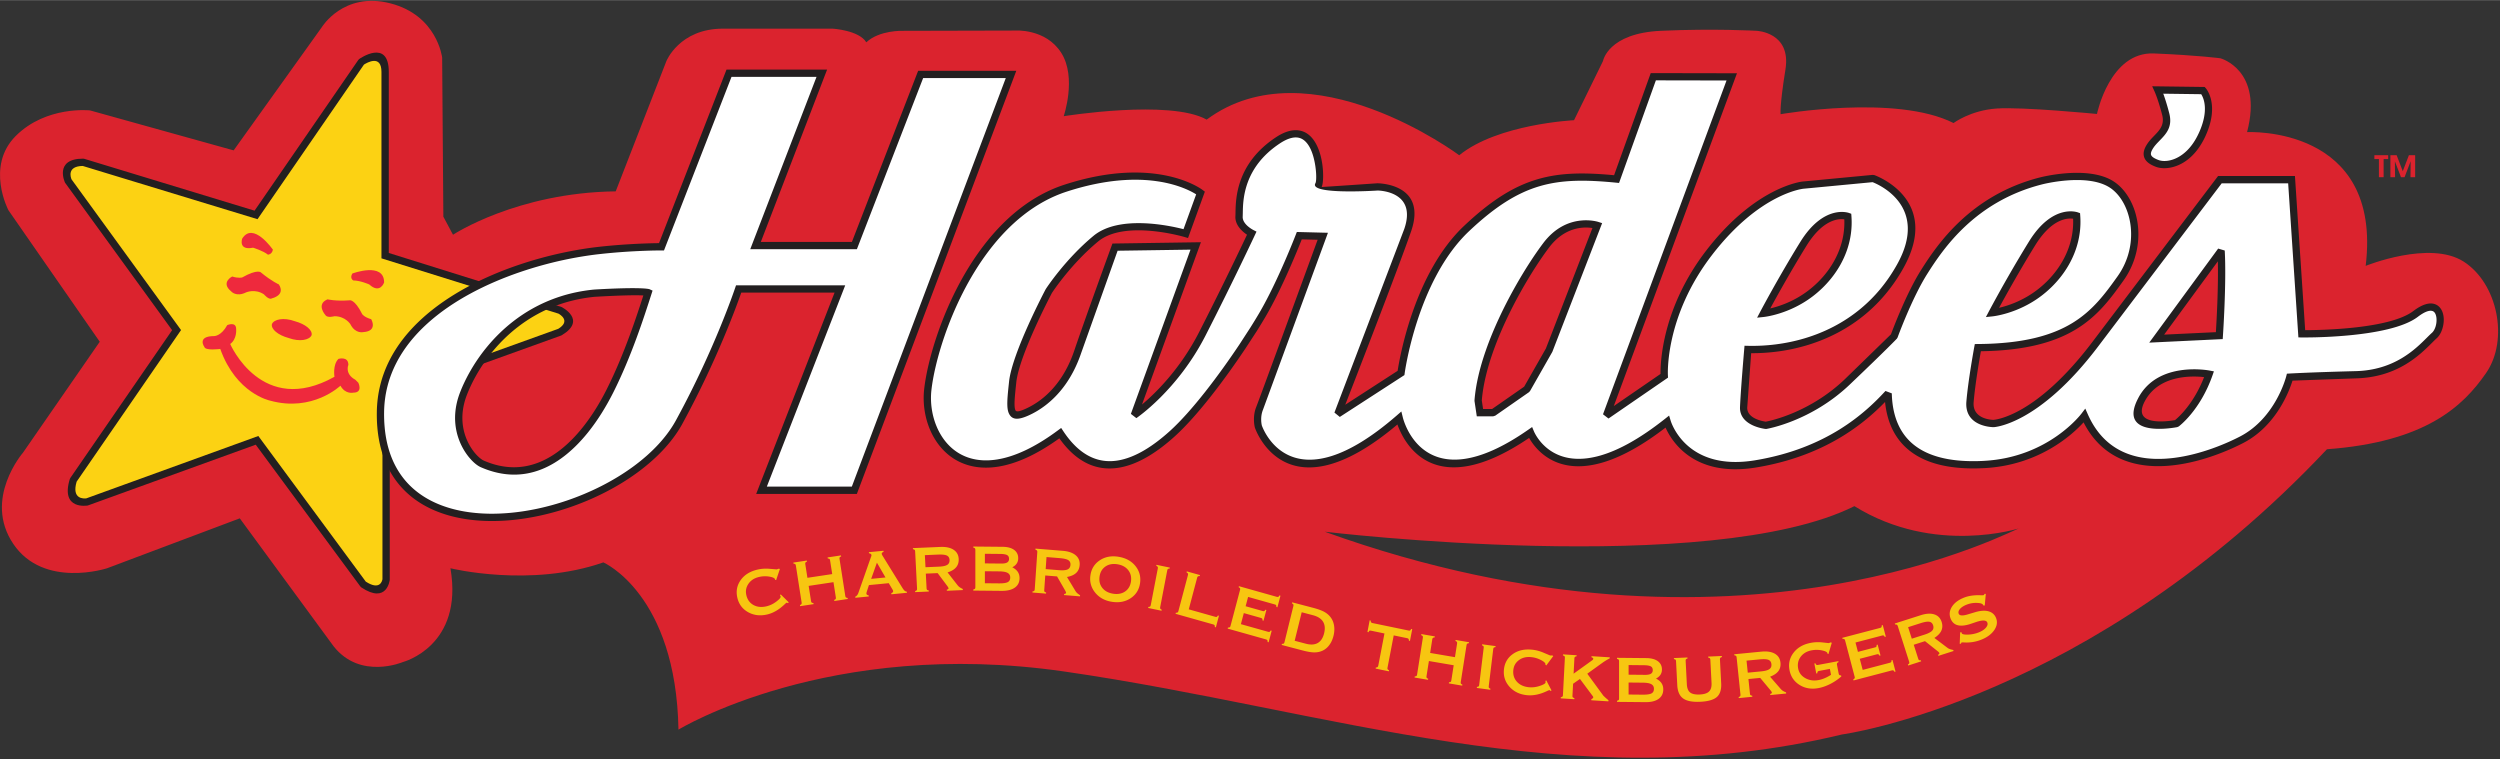 <svg xmlns="http://www.w3.org/2000/svg" viewBox="0 0 913.333 277.333" width="800" height="243"><rect x="0" y="0" width="913.333" height="277.333" fill="#333333" stroke="none"/><g fill-rule="evenodd"><path d="M677.473 184.863c-52.492 26.245-193.51 9.34-193.51 9.34 152.762 55.054 254.01-2.348 254.01-1.333 0 0-31.14 10.23-60.5-8.007zM316.485 15.414c-2.64-4.404-12.28-4.993-12.28-4.993H264.13c-15.95 0-20.695 11.9-20.695 11.9L224.94 69.863c-36.105.44-59.443 15.852-59.443 15.852l-3.523-6.606-.44-58.12s-1.76-15.41-18.933-19.815-25.098 8.806-25.098 8.806L85.36 54.893 32.886 40.287s-16.014-1.78-27.135 9.34-2.67 27.136-2.67 27.136l33.363 48.044L8.42 165.3s-14.68 16.904-3.56 33.363 34.254 8.897 34.254 8.897l48.488-18.238 34.254 46.708c9.786 12.456 25.356 5.783 25.356 5.783s22.243-5.783 17.35-34.253c0 0 29.164 7.197 55.856-2.145 0 0 26.565 11.508 27.45 61.098 0 0 54.908-33.654 140.806-21.257 97.033 14.004 184.888 47 284.258 23.024 0 0 90.395-12.104 177.178-104.2 36.04-2.653 49.748-15.7 58.15-27.86s4.2-32.723-8.18-40.682-35.817 1.548-35.817 1.548c6.19-51.517-43.337-48.864-43.337-48.864 5.97-22.774-9.728-26.975-9.728-26.975s-8.18-1.105-24.32-1.768-20.784 22.11-20.784 22.11-27.195-2.653-36.703-1.99-15.697 5.305-15.697 5.305c-21.005-10.612-63.172-3.23-63.172-3.23s-.44-2.65 1.765-16.333S641.7 11.205 641.7 11.205s-15.45-.883-34.875 0-21.19 11.036-21.19 11.036l-10.595 21.632s-27.81 1.324-41.937 12.8c0 0-54.74-40.835-92.262-13.023-13.464-7.505-52.24-1.24-52.24-1.24s4.848-14.1-.88-23.136-16.967-8.154-16.967-8.154l-40.93.102s-8.48-.332-13.33 4.19" fill="#db232e"/><path d="M93.534 78.474l38.455-55.868s8.707-6.168 8.707 3.628v67.114l63.85 19.953s7.257 3.627 0 7.98l-63.487 22.855v67.478s-.725 6.893-8.344 1.815l-38.818-52.605-62.036 22.493s-7.98 1.45-5.08-7.98l37.73-54.78-39.544-54.42s-3.265-6.893 5.442-6.893l63.125 19.228" fill="#fcd213"/></g><path d="M93 76.92l37.905-55.07.333-.34c.03-.02 10.8-7.652 10.8 4.723V92.37l63.125 19.75c.027.014 9.407 4.705.073 10.304l-.235.11-62.6 22.536-.01 66.698c-.003.025-.96 9.07-10.406 2.772l-.328-.317-38.23-51.807L32.08 184.63c-.028.004-10.113 1.833-6.57-9.685l.178-.364 37.194-54.004L23.76 66.697c-.01-.024-4.158-8.784 6.65-8.784l.386.063zm39.944-53.342L94.078 80.03 30.236 60.582c-5.83.08-4.406 4.164-4.107 4.89l40.012 55.063-38.144 55.38c-1.935 6.573 2.772 6.206 3.542 6.105l62.838-22.783 39.258 53.2c5.176 3.356 5.993-.285 6.09-.89v-68.34l.885-.318 63.353-22.807c4.6-2.828.744-5.174.07-5.545l-64.672-20.2V26.234c0-6.508-5.363-3.348-6.428-2.657" fill="#231f20"/><g fill-rule="evenodd"><path d="M128.724 99.878s11.61-4.354 11.61 3.265c0 0-1.452 4.353-5.44.727 0 0-3.265-1.452-5.805-1.452 0 0-1.45-.726-.363-2.54zm6.893 16.69s2.54 4.354-2.902 4.716c0 0-2.903.726-4.717-2.902 0 0-1.813-2.902-5.805-2.902 0 0-2.54.725-3.265-.363 0 0-3.628-3.99.725-5.804 0 0 2.902.725 7.98.362 0 0 1.815-.725 4.717 5.08 0 0 .725 1.088 3.265 1.815zM99.7 91.173s-7.256-10.523-11.246-3.99c0 0-1.452 4.352 3.99 3.264 0 0 3.628 1.088 5.442 2.54 0 0 1.45 0 1.814-1.813zm-14.874 9.795s-4.353 2.176-.363 5.44c0 0 1.814 2.177 5.442.363 0 0 3.265-1.45 6.53.725 0 0 1.814 2.177 2.902 1.452 0 0 5.08-1.09 2.54-5.08 0 0-2.54-1.09-6.53-4.355 0 0-1.088-1.45-6.893 1.815 0 0-1.452.363-3.628-.362zm29.023 21.404c-.725 1.813-4.354 2.54-8.344 1.088-3.99-1.088-6.53-3.265-6.168-5.08.726-1.814 4.354-2.54 8.344-1.088 3.99 1.088 6.53 3.265 6.167 5.08zm-39.18 4.353s-2.902-3.99 3.628-3.99c0 0 2.54 0 4.717-4 0 0 3.265-1.45 3.265 1.45 0 0 .363 3.628-2.177 5.443 0 0 11.61 26.846 38.092 11.972 0 0-.725-4.354 1.452-6.53 0 0 3.628-1.088 3.628 2.177 0 0-1.452 3.264 2.54 5.442l1.09 1.088s1.814 3.628-1.814 3.628c0 0-2.902.726-4.716-2.54 0 0-10.158 9.796-25.758 5.442 0 0-12.334-2.54-18.14-18.865 0 0-5.442.726-5.805-.725" fill="#ee293d"/><path d="M269.853 105.528h36.987l-28.632 73.533h33.916l57.24-151.91H336.34l-24.207 62.525h-36.116l24.217-62.965H266.33l-24.657 63.405s-10.285-.035-22.593 1.323c-31.237 3.442-79.566 21.51-80.08 59.06-.415 30.325 22.14 40.378 47.212 38.18s52.668-16.646 62.332-35.32c13.86-25.516 21.31-47.832 21.31-47.832zm-33.077 1.312c-2.767 8.632-7.415 22.996-13.927 35.925-8.82 17.506-24.873 36.19-46.675 26.653-3.52-1.54-12.32-11.66-6.82-25.737 3.093-7.918 9.213-17.68 18.832-25.178 7.48-5.83 17.077-10.3 29.01-11.445 18.08-1.042 19.577-.217 19.577-.217zm524.733 44.98s-12.317 16.497-36.515 17.817-34.755-8.8-35.195-25.957c-7.48 8.14-21.777 21.338-48.393 25.737S609.07 154.02 609.07 154.02c-39.153 31.016-49.932 3.96-49.932 3.96-40.255 28.156-47.953-5.28-47.953-5.28-40.693 35.415-51.472 3.08-51.472 3.08s-.88-3.3.44-6.6S483.25 86.27 483.25 86.27l-8.58-.22s-6.6 17.16-13.42 28.817-21.556 33.214-32.995 43.553-27.936 19.357-40.915-.22c-34.315 25.516-50.372 2.2-48.392-15.838s17.157-62.91 50.372-73.69 49.273 1.76 49.273 1.76l-5.388 14.84s-22.548-6.7-32.887 1.876-17.157 19.137-17.157 19.137-12.1 22.877-13.2 33.216-1.54 14.078 5.28 10.998 14.297-9.68 18.477-21.997L407.36 90.23l29.476-.44L414.4 151.6s14.74-9.898 24.857-29.695 18.037-36.734 18.037-36.734-4.84-2.42-4.62-6.16-1.1-17.597 14.08-27.716 16.277 14.08 14.957 16.278 21.557.66 21.557.66 16.497 0 11 15.837-25.516 67.1-25.516 67.1l23.096-14.958s4.62-34.535 23.976-52.792 32.336-20.237 54.772-18.037l13.42-37.395 28.66.055-45.793 123.728 21.135-14.53s-1.36-21.925 16.456-45.02 34.315-24.636 34.315-24.636l25.517-2.42s23.316 8.14 9.897 32.115-37.395 30.796-55.652 30.356l-1.54 21.117c-.22 5.72 8.14 6.6 8.14 6.6s15.837-2.64 29.695-15.837l17.157-16.717s5.28-14.52 11-23.537 17.597-26.836 42.673-33.214c0 0 16.057-4.18 25.076.88s13.2 21.776 3.96 34.754-18.477 25.076-52.133 25.296c0 0-2.2 11.88-2.86 19.797s8.58 7.92 8.58 7.92 15.837-.66 37.395-29.256l45.313-59.83h26.176l3.74 56.312s31.456.44 41.575-7.26 10.56 4.62 6.82 7.92-11.657 13.858-28.595 14.298l-24.197.88s-3.96 15.838-17.597 22.877-45.533 18.038-57.412-8.798zM540 146.322c1.54-20.237 16.717-45.973 24.856-56.752s18.697-7.26 18.697-7.26l-17.597 45.534-8.14 14.298-12.32 8.578h-4.84zm135.06-67.31s-8.14-3.08-16.277 10.12-14.517 25.297-14.517 25.297 8.8-.88 17.157-7.26S675.94 90.67 675.06 79.01zm83.588-.22s-8.14-3.08-16.277 10.118-14.517 25.297-14.517 25.297 8.8-.88 17.157-7.26S759.53 90.45 758.65 78.79zm52.793 12.76l-23.537 32.114 22.877-1.1s1.32-19.136.66-31.015zm-4.4 45.093s-17.817-3.52-24.636 9.24 12.76 8.8 12.76 8.8 7.48-5.5 11.877-18.038zM788.345 32.818l16.5.22s4.62 5.06-.22 15.838-12.977 12.098-16.497 10.778-4.84-3.08-2.42-6.6 7.04-5.5 5.5-11.44-2.86-8.8-2.86-8.8" fill="#fff"/></g><path d="M269.853 104.195h38.932l-28.632 73.533h31.05L367.44 28.486h-30.19l-24.205 62.52h-38.96l24.215-62.96h-31.06L242.58 91.45h-.908c-.03 0-10.24-.035-22.447 1.312l-.14.016c-4.347.483-9.012 1.25-13.816 2.3a142.4 142.4 0 0 0-14.751 4.1c-25.215 8.51-49.835 25.06-50.193 51.328-.025 1.86.04 3.67.196 5.43.98 11.194 5.585 19.037 12.38 24.102 6.86 5.112 15.98 7.452 25.896 7.59 2.36.032 4.8-.066 7.296-.284l.027-.002c3.457-.304 6.96-.844 10.456-1.598a94.86 94.86 0 0 0 10.435-2.891c17.607-5.97 33.556-16.986 40.347-30.11l.016-.026c13.795-25.4 21.195-47.56 21.216-47.623l.307-.907zm35.04 2.667h-34.09c-1.54 4.42-8.79 24.477-21.08 47.108h.001c-7.12 13.756-23.656 25.242-41.857 31.413-3.537 1.2-7.133 2.198-10.727 2.974-3.612.78-7.228 1.337-10.79 1.65l-.027.002a75.1 75.1 0 0 1-7.557.284c-10.455-.144-20.115-2.645-27.448-8.1-7.395-5.51-12.4-13.98-13.453-26.01-.156-1.783-.223-3.68-.196-5.7.38-27.703 25.885-45 52.007-53.82a144.42 144.42 0 0 1 15.021-4.172c4.928-1.088 9.687-1.87 14.096-2.363l.14-.016c10.24-1.128 19.05-1.3 21.83-1.327l24.66-63.41h36.747l-.696 1.807L277.95 88.35h33.273l24.208-62.53h35.856l-58.245 154.575h-36.78l.705-1.813zm-66.853.385c-1.393 4.35-3.26 10.14-5.573 16.402-2.335 6.32-5.144 13.19-8.43 19.715l-.003-.001v.005a91.96 91.96 0 0 1-4.188 7.446c-1.55 2.473-3.233 4.878-5.04 7.125-9.52 11.84-22.748 19.873-39.15 12.703h-.001l-.005-.002-.01-.005c-.608-.267-1.317-.72-2.06-1.34-.697-.584-1.452-1.338-2.205-2.25-3.775-4.575-7.44-13.142-3.257-23.847l.003-.005c.44-1.13.945-2.304 1.515-3.506a60.49 60.49 0 0 1 1.885-3.651c3.55-6.347 8.775-13.063 15.852-18.58l.005-.005.015-.012v.001c1.076-.837 2.19-1.646 3.34-2.415a56 56 0 0 1 3.608-2.22c6.4-3.618 13.952-6.222 22.735-7.07l.053-.006c18.412-1.06 20.2-.1 20.207-.096l1.068.493zm-8.075 15.486c2.075-5.617 3.76-10.757 5.075-14.838-1.82-.118-6.4-.164-17.77.49-8.364.816-15.548 3.293-21.63 6.73a54 54 0 0 0-3.432 2.117c-1.11.743-2.172 1.513-3.188 2.305l-.005.004-.015.012h-.001c-6.764 5.273-11.76 11.697-15.16 17.772-.656 1.17-1.256 2.34-1.8 3.494a51.39 51.39 0 0 0-1.443 3.339l-.003.005c-3.73 9.554-.504 17.148 2.83 21.2.63.764 1.268 1.4 1.86 1.897.547.456 1.028.772 1.405.94l.003.001.012.005c14.98 6.554 27.187-.934 36.027-11.927 1.763-2.192 3.385-4.507 4.863-6.865s2.836-4.8 4.064-7.237V142.172v-.006c3.225-6.403 5.997-13.182 8.305-19.432zM761.2 154.25c-3.89 4.282-16.01 15.62-36.128 16.717l-2.3.09c-11.356.29-19.648-2.052-25.25-6.544-5.243-4.204-8.09-10.23-8.85-17.695-3.656 3.746-8.58 8.165-15.18 12.265-7.963 4.944-18.353 9.415-31.863 11.648-22.82 3.772-30.96-9.63-33.147-14.563-33.852 26.07-46.84 9.103-49.844 3.77-34.7 23.57-45.623 2.063-48.117-4.91-40.92 34.547-52.02 1.285-52.055 1.19l-.025-.078c-.003-.01-1-3.742.487-7.453 1.183-2.957 18.864-51.33 22.447-61.135l-5.797-.148c-1.436 3.64-7.204 17.935-13.17 28.136l-.005.01-.003.004a200.94 200.94 0 0 1-3.315 5.448L455 127.268c-7.513 11.26-17.532 24.61-25.86 32.136-5.88 5.315-13.09 10.295-20.572 11.442-7.372 1.13-14.904-1.39-21.553-10.763-8.492 6.126-15.9 9.3-22.213 10.33-6.4 1.045-11.696-.1-15.875-2.6-4.184-2.513-7.22-6.377-9.112-10.774-2.003-4.65-2.732-9.914-2.196-14.807l.003-.02v-.005c.285-2.59.832-5.7 1.65-9.154.817-3.448 1.912-7.262 3.293-11.268 7.125-20.654 21.94-46.45 46.337-54.366 33.88-10.993 50.433 1.927 50.483 1.962l.788.594-6.147 16.935-1.196-.348c-.063-.018-21.876-6.5-31.668 1.627-9.833 8.16-16.412 18.108-16.865 18.8-.73 1.387-11.977 22.896-13.017 32.666l-.02.198c-.55 5.173-.915 8.595-.29 9.978.303.67 1.388.52 3.72-.533l.004-.002a27.87 27.87 0 0 0 2.761-1.439c.945-.56 1.877-1.183 2.78-1.87 4.76-3.617 9.305-9.315 12.217-17.9 4.168-12.287 13.62-38.226 13.65-38.3l.312-.86.92-.013 31.4-.468-21.527 59.3c4.92-4.14 13.957-12.937 20.856-26.434a1323.39 1323.39 0 0 0 17.508-35.609c-1.62-1.085-4.43-3.456-4.236-6.757h.001a31.76 31.76 0 0 0 .035-1.243c.084-5.197.293-17.947 14.63-27.505 3.42-2.28 6.263-2.962 8.61-2.584 2.204.354 3.907 1.61 5.204 3.356 1.213 1.632 2.06 3.688 2.628 5.8 1.312 4.893 1.064 10.383.396 11.496-.032.052 20.27-1.347 20.327-1.35h.1c.052 0 18.353 0 12.243 17.597-4.615 13.29-19.297 51.126-24.04 63.305l19.135-12.39c.72-4.707 6.088-35.803 24.295-52.975 9.84-9.28 18.09-14.433 26.768-16.997 8.403-2.483 17.12-2.51 28.013-1.492l13.387-37.302h.933l30.57.06-44.997 121.58 17.077-11.74c-.055-4.076.56-24.155 16.756-45.152 18.167-23.55 35.172-25.14 35.22-25.147h.02l25.516-2.42.58.072c.07.025 24.8 8.658 10.607 34.017l-.068.123c-1.917 3.408-4.055 6.486-6.363 9.26a57.72 57.72 0 0 1-7.359 7.381c-12.857 10.742-28.66 14.367-41.8 14.29l-1.433 19.816c-.156 4.05 5.648 5.05 6.77 5.207 1.777-.335 16.105-3.348 28.82-15.456l16.92-16.47c.74-1.995 5.68-15.096 11.028-23.535 2.892-4.56 7.345-11.35 14.297-17.853 6.963-6.512 16.39-12.688 29.175-15.94h.005c.047-.012 16.56-4.314 26.05 1 .445.25.888.53 1.325.843 4.088 2.91 7.056 8.096 8.1 14.122 1.032 5.96.19 12.768-3.31 19-.51.91-1.084 1.816-1.72 2.712-4.7 6.604-9.407 12.987-17.3 17.797-7.69 4.685-18.33 7.806-34.803 8.045-.548 3.075-2.107 12.134-2.644 18.59-.512 6.143 6.46 6.464 7.2 6.48.65-.04 15.635-1.208 36.38-28.73l45.72-60.363h28.08l.083 1.25 3.657 55.073c5.843-.01 30.916-.447 39.52-6.995 3.305-2.515 5.828-3.107 7.644-2.585 1.06.303 1.863.96 2.435 1.837.515.787.825 1.752.96 2.784.357 2.795-.65 6.276-2.53 7.936l-.02.016c-.47.416-1.06 1.005-1.74 1.684-4.433 4.42-12.572 12.538-27.685 12.93l-23.215.83c-1.116 3.595-5.857 16.514-18 22.782-1.327.685-2.808 1.4-4.403 2.106-7.5 3.32-17.905 6.64-27.92 6.34-10.223-.31-20.003-4.347-25.935-15.84zm-36.264 14.06c23.576-1.286 35.49-17.245 35.525-17.29l1.364-1.795.912 2.06a35.95 35.95 0 0 0 .908 1.901c5.393 10.45 14.313 14.122 23.644 14.404 9.536.288 19.54-2.917 26.776-6.12 1.575-.697 3.003-1.385 4.256-2.032 13.105-6.763 16.91-21.978 16.92-22.022l.243-.948.976-.052c.02-.001 7.217-.44 24.233-.88 14.045-.366 21.703-8.002 25.872-12.16.693-.69 1.295-1.29 1.856-1.788l.02-.017c1.26-1.11 1.916-3.578 1.656-5.612-.083-.647-.264-1.228-.552-1.67-.228-.35-.54-.61-.935-.724-1.065-.304-2.77.213-5.3 2.14-10.484 7.976-42.307 7.53-42.397 7.53l-1.232-.016-3.737-56.29H811.66l-44.91 59.3c-21.93 29.1-38.336 29.78-38.383 29.782h-.09c-.03 0-10.67.004-9.892-9.356.664-7.96 2.875-19.9 2.88-19.933l.2-1.075 1.1-.008c16.548-.108 27.053-3.112 34.536-7.672 7.447-4.536 11.98-10.693 16.52-17.066.57-.803 1.093-1.63 1.567-2.474 3.18-5.67 3.944-11.852 3.008-17.26-.925-5.34-3.497-9.897-7.016-12.403a12 12 0 0 0-1.085-.687c-8.495-4.765-23.86-.812-24.1-.75H746c-12.293 3.128-21.343 9.05-28.017 15.294-6.687 6.255-11.033 12.885-13.86 17.343-5.64 8.9-10.857 23.24-10.873 23.28l-.276.448c-.01.01-3.325 3.548-17.215 16.776-14.155 13.48-30.34 16.178-30.388 16.186l-.37.01c-.027-.002-9.588-1.007-9.32-7.97.224-5.835 1.536-21.136 1.54-21.18l.107-1.248 1.253.03c12.85.3 28.584-3.046 41.283-13.654 2.48-2.07 4.837-4.41 7.025-7.037s4.233-5.577 6.08-8.864l.07-.123c11.83-21.137-6.463-29.148-8.92-30.112l-25.187 2.39c-.045.005-15.94 1.485-33.408 24.127-17.512 22.7-16.183 44.08-16.18 44.142l.04.74-21.747 14.95-2.007-1.552L630.76 29.358l-25.815-.05-13.453 37.487-1.024-.1c-11.06-1.084-19.768-1.144-28.04 1.3-8.26 2.44-16.177 7.406-25.695 16.383-19.01 17.932-23.556 51.908-23.57 52.006l-.084.603-.51.33-23.097 14.958-1.963-1.594 25.5-67.043c4.683-13.487-8.52-14.052-9.673-14.076-.72.047-25.34 1.618-22.767-2.672.46-.764.455-5.18-.688-9.444-.49-1.827-1.2-3.575-2.19-4.905-.904-1.216-2.05-2.086-3.485-2.315-1.71-.275-3.91.307-6.715 2.177-13.185 8.79-13.376 20.538-13.455 25.328l-.036 1.357c-.168 2.86 3.885 4.894 3.896 4.9l1.14.587-.543 1.16c-.023.048-7.925 16.952-18.06 36.776-10.276 20.107-25.245 30.16-25.288 30.2l-2-1.552 21.78-60-26.63.397-13.316 37.386c-3.103 9.148-7.995 15.257-13.135 19.16-1.02.777-2.035 1.457-3.03 2.046-1.01.6-2.024 1.124-3.023 1.575l-.004.002c-4.05 1.83-6.168 1.575-7.24-.8-.92-2.037-.525-5.748.07-11.354l.02-.2c1.127-10.592 13.31-33.628 13.344-33.694l.063-.108c.02-.032 6.925-10.724 17.423-19.435 9.417-7.813 28.015-3.713 32.904-2.452l4.62-12.725c-3.552-2.244-18.94-10.2-47.26-1.008-23.407 7.595-37.717 32.63-44.64 52.7-1.35 3.915-2.42 7.644-3.22 11.017s-1.328 6.367-1.6 8.83l-.003.016c-.488 4.45.177 9.242 2 13.473 1.688 3.918 4.364 7.344 8.028 9.545s8.36 3.2 14.084 2.266c6.193-1.01 13.577-4.267 22.168-10.656l1.127-.836.775 1.17c6.14 9.26 13.04 11.77 19.728 10.745 6.87-1.052 13.628-5.752 19.187-10.775 8.14-7.357 18.01-20.522 25.435-31.647l4.024-6.205c1.24-1.968 2.34-3.783 3.28-5.385l.005-.01.003-.004c6.76-11.56 13.3-28.564 13.32-28.613l.34-.874 11.36.292-.63 1.733-23.113 62.953c-1.107 2.77-.455 5.504-.397 5.73.513 1.453 11.067 29.58 49.32-3.7l1.643-1.43.524 2.118c.02.09 7.253 31.54 45.9 4.508l1.352-.945.64 1.523c.03.072 10.115 25.425 47.88-4.5l1.523-1.208.57 1.858c.016.053 5.392 18.683 30.85 14.476 13.105-2.166 23.173-6.496 30.884-11.284 7.704-4.785 13.063-10.035 16.743-14.04l2.308.87.048 1.162c.412 7.562 2.965 13.586 8.005 17.628 5.112 4.1 12.83 6.234 23.52 5.96.695-.017 1.437-.048 2.225-.09zm-186.253-22.088l.001-.03c.223-2.9.72-5.908 1.428-8.966.704-3.033 1.624-6.126 2.7-9.216 5.493-15.773 15.083-31.417 20.99-39.242 8.713-11.54 20.133-7.734 20.167-7.723l1.34.43-18.19 47.024-8.14 14.297-.396.438-12.32 8.58-.76.24h-5.985l-.17-1.14-.66-4.4zm4.024-8.4c-.67 2.885-1.14 5.72-1.356 8.45l.467 3.115h3.276l11.732-8.17 7.937-13.946 17.008-44.005c-2.94-.475-10.005-.623-15.84 7.107-5.803 7.684-15.216 23.04-20.607 38.513-1.04 2.988-1.93 5.986-2.616 8.936zM673.79 80.08c-2.09-.298-7.84-.04-13.875 9.75-5.925 9.608-10.916 18.633-13.175 22.803 3.113-.723 8.57-2.47 13.876-6.522l.001.001.016-.013.005-.004a37.6 37.6 0 0 0 3.251-2.796 35.82 35.82 0 0 0 2.916-3.179c4.46-5.495 7.296-12.407 6.984-20.04zm-16.136 8.352c8.71-14.122 17.825-10.684 17.85-10.675l.82.292.064.864c.66 8.752-2.47 16.664-7.52 22.884-.98 1.206-2.03 2.348-3.137 3.42a39.53 39.53 0 0 1-3.479 2.993l-.001-.001-.016.012-.005.005c-8.656 6.607-17.803 7.523-17.83 7.526l-2.472.257 1.16-2.2c.017-.035 6.388-12.115 14.564-25.376zm99.724-8.573c-2.09-.297-7.84-.037-13.875 9.75-5.925 9.608-10.916 18.633-13.175 22.802 3.113-.723 8.57-2.47 13.876-6.52l.001.001.015-.012.007-.005c1.13-.865 2.22-1.8 3.25-2.796s2.008-2.06 2.916-3.18c4.46-5.494 7.296-12.407 6.984-20.04zm-16.136 8.355c8.71-14.124 17.825-10.685 17.85-10.676l.82.29.064.866c.66 8.753-2.47 16.664-7.52 22.884a38.6 38.6 0 0 1-3.137 3.419c-1.107 1.07-2.272 2.07-3.48 2.993V107.987l-.015.013-.007.005c-8.656 6.606-17.803 7.522-17.83 7.523l-2.472.26 1.16-2.203a488.78 488.78 0 0 1 14.564-25.373zm69.015 7.207l-19.63 26.784 18.904-.9c.24-3.815.94-16.126.725-25.874zm-23.424 27.46l23.537-32.116 2.4.713c.664 11.968-.657 31.123-.66 31.178l-.08 1.183-1.184.057-25.66 1.233zm18.393 14.845c-4.327-.49-16.465-.912-21.647 8.783-5.05 9.446 8.764 7.327 11.023 6.925 1.216-.982 6.807-5.878 10.624-15.708zm-23.99 7.532c7.285-13.63 26.004-9.93 26.06-9.92l1.515.29-.51 1.455c-4.536 12.93-12.31 18.646-12.332 18.663l-.547.245c-.064.012-22.34 4.525-14.185-10.73zM788.36 31.5l17.08.228.39.435c.015.016 5.2 5.697.005 17.265l-.008.02v.004c-.705 1.568-1.488 2.958-2.32 4.184a21.3 21.3 0 0 1-2.624 3.183c-4.804 4.757-10.343 5.172-13.22 4.092-2.09-.783-3.555-1.76-4.188-3.177-.66-1.48-.37-3.213 1.112-5.385l.003-.005.027-.036c.716-1.04 1.567-1.916 2.41-2.787 1.927-1.985 3.83-3.945 2.892-7.56-1.507-5.812-2.783-8.577-2.787-8.585l-.865-1.903zm15.81 2.868l-13.856-.185c.544 1.484 1.33 3.842 2.177 7.11 1.312 5.06-1.108 7.553-3.56 10.08-.757.78-1.52 1.565-2.105 2.405h.001l-.004.005-.025.036c-.913 1.33-1.167 2.227-.897 2.828.3.672 1.256 1.235 2.687 1.772 2.185.82 6.493.4 10.42-3.488.796-.788 1.57-1.712 2.3-2.788.736-1.084 1.44-2.34 2.09-3.787l.003.001.005-.015c3.687-8.21 1.62-12.648.76-13.976" fill="#231f20"/><path d="M284.958 217.383l.268-.275 2.928 2.895-.285.294-.3-.138c-.067-.02-.13-.028-.185-.016-.117.026-.39.256-.83.68-2.037 1.93-4.16 3.147-6.367 3.64-2.567.576-4.88.276-6.936-.894-2.057-1.176-3.35-2.932-3.88-5.273-.544-2.39-.124-4.54 1.26-6.46 1.38-1.92 3.46-3.2 6.23-3.81 1.42-.318 2.9-.404 4.453-.253l2.46.198.353-.12.43-.15.36.135-1.364 4.04-.41-.123c.005-.022.005-.043.005-.064s-.001-.052-.01-.087c-.1-.44-.772-.766-2.013-.98a9.55 9.55 0 0 0-3.748.101c-1.724.387-3.028 1.2-3.91 2.466-.884 1.263-1.15 2.655-.803 4.188.37 1.627 1.223 2.82 2.556 3.576s2.9.933 4.692.532c1.316-.295 2.54-.874 3.687-1.74s1.67-1.48 1.59-1.84a1.71 1.71 0 0 0-.08-.239 2.75 2.75 0 0 0-.156-.28zm11.335 2.118c.047.298.123.495.233.585.108.098.325.153.645.178l.06.4-4.92.742-.063-.4c.296-.127.484-.255.557-.38.076-.13.09-.33.048-.608l-2.085-13.372c-.047-.3-.128-.493-.24-.595-.116-.097-.33-.158-.64-.184l-.06-.384 4.923-.742.06.384c-.277.115-.46.235-.544.362-.087.132-.105.342-.06.64l.768 4.92 9.057-1.365-.767-4.92c-.05-.32-.127-.52-.24-.61-.104-.087-.317-.144-.627-.17l-.06-.384 4.897-.738.06.383c-.275.104-.45.218-.532.345-.076.13-.095.345-.045.653l2.084 13.373c.048.308.125.504.236.596s.313.15.62.187l.06.384-4.897.738-.063-.4c.28-.104.46-.22.54-.346s.096-.34.05-.64l-.856-5.5-9.06 1.365zm16.192-1.157l-.043-.402c.532-.2.93-.702 1.197-1.5.017-.073.04-.143.065-.202l4.57-13.017a1.69 1.69 0 0 0 .095-.303c.01-.057.015-.11.01-.16a.61.61 0 0 0-.263-.437c-.155-.12-.376-.2-.655-.256l-.04-.386 5.343-.517.04.386c-.285.13-.47.246-.565.358a.5.5 0 0 0-.112.386c.008.07.025.147.06.236a2.51 2.51 0 0 0 .143.299l7.34 11.882c.32.51.596.862.828 1.056a1.56 1.56 0 0 0 .801.35l.04.402-5.684.55-.04-.402c.267-.118.447-.234.55-.346.1-.118.147-.256.13-.43-.008-.066-.025-.14-.055-.222-.027-.074-.08-.182-.153-.313l-1.397-2.348-7.24.7-.832 2.563-.083.336c-.01.084-.013.162-.007.227a.53.53 0 0 0 .213.396c.12.09.325.17.612.234l.04.402zm7.88-12.82l-2.1 5.907 5.24-.507zm13.98 10.755l-.02-.402c.3-.076.496-.17.59-.298.09-.12.13-.328.115-.62l-.697-13.507c-.015-.28-.07-.478-.17-.59s-.31-.207-.625-.274l-.02-.39 9.964-.43c2.063-.09 3.684.25 4.87 1.018s1.812 1.887 1.887 3.353c.064 1.205-.24 2.215-.903 3.027-.66.817-1.715 1.45-3.16 1.913l3.596 4.6c.212.283.447.523.71.728s.677.44 1.24.72l.02.403-5.828.252-.02-.403c.215-.04.377-.11.484-.2s.16-.207.153-.34c-.001-.026-.047-.126-.13-.292a3.71 3.71 0 0 0-.275-.438l-3.575-4.78-4.32.187.273 5.295c.016.302.072.503.173.607.096.108.307.186.623.244l.02.403zm8.313-13.717l-4.775.207.228 4.412 4.896-.21c1.444-.062 2.467-.286 3.063-.665s.872-.975.83-1.78c-.04-.776-.37-1.314-.987-1.616-.615-.295-1.7-.412-3.256-.345zm12.92 13.15v-.404c.312-.08.52-.174.61-.286.096-.116.14-.3.14-.59v-13.52c0-.3-.05-.506-.147-.624s-.3-.208-.604-.283v-.388l10.728.106c1.793.018 3.185.395 4.188 1.125.997.736 1.496 1.748 1.496 3.036 0 .736-.18 1.383-.54 1.932s-.9 1.013-1.632 1.384c.907.47 1.577 1.023 2.01 1.666s.65 1.412.65 2.296c0 1.487-.57 2.642-1.704 3.458s-2.747 1.214-4.823 1.194zm9.428-7.016l-5.195-.052v4.385l5.08.05c1.592.016 2.692-.137 3.285-.463.595-.32.892-.88.892-1.684 0-.766-.317-1.326-.957-1.685s-1.673-.54-3.104-.552zm.4-6.375l-5.593-.056v3.516l6.02.06c.957.01 1.663-.126 2.12-.403s.685-.714.685-1.307c0-.654-.236-1.12-.716-1.387s-1.315-.412-2.52-.423zm11.78 14.102l.028-.403c.305-.037.513-.106.623-.22.103-.1.167-.3.188-.6l.93-13.477c.02-.28-.012-.483-.1-.608s-.283-.243-.588-.35l.027-.388 9.952.805c2.06.167 3.632.704 4.717 1.61s1.573 2.095 1.473 3.557c-.084 1.203-.504 2.17-1.26 2.89-.753.728-1.88 1.226-3.37 1.505l3.02 5.004c.176.306.38.574.616.808s.62.52 1.148.866l-.027.402-5.82-.47.027-.402c.22-.013.39-.062.505-.14.123-.083.185-.185.195-.317.001-.026-.032-.13-.096-.305s-.143-.334-.22-.468l-2.98-5.18-4.313-.35-.364 5.283c-.02.3.01.508.097.623s.284.222.59.32l-.028.402zm9.91-12.572l-4.77-.385-.304 4.402 4.89.396c1.443.116 2.485.02 3.123-.28s.984-.858 1.04-1.663c.053-.774-.21-1.35-.785-1.723s-1.64-.62-3.195-.746zm21.447-.5c2.66.405 4.733 1.517 6.224 3.328 1.485 1.817 2.067 3.908 1.74 6.28s-1.46 4.205-3.39 5.51c-1.935 1.3-4.22 1.752-6.857 1.35-2.6-.396-4.647-1.513-6.145-3.347-1.492-1.838-2.08-3.93-1.752-6.28.327-2.36 1.447-4.188 3.365-5.5 1.913-1.302 4.187-1.75 6.816-1.35zm-6.836 7.258c-.225 1.622.113 3 1.02 4.14s2.23 1.847 3.97 2.112c1.732.264 3.193-.02 4.373-.845s1.888-2.045 2.112-3.657c.224-1.618-.12-3.002-1.035-4.148s-2.245-1.855-3.987-2.12c-1.712-.26-3.163.023-4.343.855-1.187.836-1.89 2.055-2.113 3.662zm22.167 11.06c-.06.306-.052.515.02.64.075.12.245.25.523.39l-.073.38-4.872-1.01.075-.396c.316-.008.527-.058.637-.15.105-.098.187-.284.243-.568l2.543-13.246c.06-.305.053-.52-.017-.654s-.245-.254-.525-.375l.073-.38 4.872 1.01-.075.38c-.292.002-.497.048-.616.138-.117.096-.205.29-.264.596zm20.032 3.605c.307.086.52.1.632.04.12-.062.248-.226.393-.497l.39.093-1.12 4.224-.383-.108c.016-.302-.015-.522-.105-.654-.084-.135-.265-.24-.544-.317l-13.7-3.86.103-.388c.323.005.548-.032.664-.115.123-.087.216-.262.287-.532l3.45-13.025c.076-.3.08-.5.017-.64-.068-.136-.24-.28-.513-.43l.1-.374 4.815 1.356-.1.374c-.3-.01-.52.023-.644.104-.132.085-.233.268-.31.558l-3.04 11.483zm19.27 5.467c.308.086.52.098.645.034s.255-.23.4-.5l.37.104-1.12 4.225-.37-.104c.007-.305-.03-.526-.11-.655-.085-.135-.267-.24-.553-.32l-13.93-3.925.103-.388c.324.006.548-.03.664-.115.123-.087.216-.263.287-.533l3.45-13.024c.076-.29.08-.5.017-.64-.068-.137-.24-.28-.513-.43l.1-.374 13.76 3.877c.297.083.505.09.632.024.124-.07.26-.245.405-.52l.384.108-1.116 4.215-.385-.11c.016-.296-.012-.505-.093-.634-.077-.123-.23-.218-.444-.278l-.117-.033-9.67-2.724-.9 3.402 6.16 1.736c.308.086.52.1.633.04.12-.06.255-.23.412-.508l.37.104-1.04 3.93-.37-.104c.015-.297-.02-.508-.1-.636-.087-.125-.273-.23-.57-.315l-6.16-1.736-1.07 4.038zm12.38-7.112l-2.568 10.42 4.112 1.08c1.756.46 3.2.372 4.327-.275s1.9-1.83 2.32-3.546c.42-1.71.29-3.12-.4-4.234s-1.916-1.9-3.68-2.363zm4.125-1.634c1.843.485 3.243.995 4.192 1.534s1.724 1.222 2.324 2.044c.63.865 1.03 1.877 1.2 3.033s.093 2.364-.22 3.63c-.317 1.287-.813 2.394-1.496 3.326s-1.504 1.628-2.46 2.087c-.907.426-1.903.643-2.987.648s-2.55-.238-4.392-.722l-7.604-2 .096-.39c.323 0 .547-.04.66-.126.12-.09.21-.266.28-.538l3.224-13.085c.072-.292.072-.502.007-.64s-.244-.275-.52-.422l.093-.375zm21.27 8.382c-.303-.062-.508-.058-.63.016-.117.075-.237.247-.364.528l-.39-.08.817-4.256.376.078c.013.305.064.523.164.648.093.128.28.22.563.278l13.055 2.703c.3.063.51.054.63-.02.12-.08.24-.262.368-.548l.39.082-.823 4.286-.39-.08c-.003-.308-.048-.525-.148-.65-.093-.128-.283-.22-.564-.278l-4.837-1-2.25 11.718c-.06.306-.053.515.02.64.075.12.247.243.525.374l-.076.395-4.828-1 .076-.396c.303-.02.513-.077.624-.168.116-.096.208-.28.283-.562l2.247-11.703zm20.21 16.543c-.045.298-.033.506.045.628.072.126.263.246.56.37l-.06.398-4.923-.84.063-.398c.32-.028.54-.09.647-.185.113-.1.187-.283.23-.56l2.084-13.33c.048-.297.03-.507-.047-.64-.083-.127-.268-.252-.555-.374l.06-.383 4.923.84-.06.383c-.3.02-.512.078-.63.172-.123.098-.204.29-.25.588l-.767 4.904 9.06 1.545.767-4.904c.05-.318.036-.532-.04-.654-.073-.116-.26-.236-.547-.357l.06-.383 4.897.835-.06.382c-.293.013-.496.066-.612.16-.113.1-.196.298-.244.605l-2.085 13.33c-.047.308-.033.517.044.64.08.117.255.24.535.37l-.06.383-4.897-.835.063-.398c.297-.012.505-.064.623-.158.112-.1.193-.293.24-.59l.856-5.473-9.057-1.545zm22.732 3.656c-.04.31-.017.52.064.637s.26.23.547.352l-.047.385-4.927-.663.05-.4c.313-.03.52-.095.624-.194.1-.105.168-.297.203-.585l1.624-13.402c.037-.31.017-.523-.063-.652-.083-.124-.26-.236-.55-.337l.047-.384 4.927.663-.047.384c-.293.023-.493.083-.607.182s-.184.305-.22.613zm20.68-1.874l.34-.176 1.912 3.662-.36.2c-.107-.108-.192-.188-.244-.224-.057-.042-.116-.068-.17-.073-.12-.012-.45.12-1 .383-2.533 1.19-4.93 1.68-7.184 1.456-2.624-.26-4.74-1.268-6.345-3.022-1.604-1.76-2.3-3.83-2.096-6.215.21-2.438 1.267-4.344 3.173-5.73 1.9-1.387 4.273-1.94 7.104-1.66 1.45.143 2.89.526 4.325 1.155l2.287.96.375-.004.456-.006.304.24-2.532 3.403-.353-.245a.36.36 0 0 0 .025-.06.42.42 0 0 0 .017-.085c.04-.448-.504-.968-1.623-1.56s-2.323-.953-3.608-1.08c-1.76-.174-3.256.197-4.48 1.113s-1.908 2.156-2.04 3.72c-.144 1.658.307 3.057 1.35 4.19s2.483 1.794 4.315 1.975c1.345.132 2.69-.033 4.048-.494 1.356-.466 2.044-.88 2.076-1.247.007-.07.004-.154-.004-.25s-.033-.2-.064-.315zm9.9 5.36c-.015.3.02.508.11.622s.287.217.596.308l-.02.404-4.977-.314.02-.403c.316-.062.528-.146.624-.252.1-.11.157-.302.17-.583l.7-13.494c.015-.3-.024-.508-.113-.63-.096-.12-.292-.223-.59-.314l.02-.387 4.977.314-.02.387c-.296.053-.5.132-.608.238-.112.1-.172.312-.188.612l-.285 5.5 6.633-4.772.047-.027c.33-.235.5-.45.508-.64.007-.112-.05-.218-.17-.323s-.284-.182-.497-.247l.02-.387 6.668.42-.02.388a19.83 19.83 0 0 0-2.657 1.618c-.04.023-.068.043-.08.052l-5.455 3.93 5.86 8.016.837.795 1.04.885-.02.403-6.25-.394.02-.403a2.42 2.42 0 0 0 .527-.341c.107-.106.168-.22.175-.352.005-.107-.08-.277-.256-.507l-.15-.204-4.457-5.984-2.513 1.75zm16.275 2.308v-.404c.313-.08.52-.174.61-.286.096-.116.14-.3.14-.59v-13.52c0-.3-.05-.506-.147-.625-.1-.113-.303-.207-.605-.282v-.388l10.73.106c1.793.02 3.184.395 4.187 1.125.997.736 1.497 1.748 1.497 3.036 0 .736-.183 1.383-.54 1.932s-.9 1.013-1.632 1.384c.907.468 1.577 1.022 2.01 1.666s.65 1.412.65 2.296c0 1.487-.57 2.64-1.703 3.458-1.14.817-2.747 1.215-4.823 1.194zm9.428-7.016l-5.195-.052v4.386l5.08.05c1.592.016 2.69-.137 3.285-.463.593-.32.892-.88.892-1.683 0-.766-.317-1.326-.957-1.685s-1.673-.538-3.105-.553zm.4-6.375l-5.593-.056v3.517l6.02.06c.957.01 1.664-.126 2.12-.403s.685-.714.685-1.307c0-.655-.236-1.122-.715-1.387s-1.316-.412-2.52-.424zm15.683 6.938c.075 1.45.475 2.45 1.2 3.018.72.563 1.893.81 3.503.74 1.595-.07 2.73-.435 3.408-1.094.683-.66.987-1.707.912-3.14l-.007-.122-.425-8.242c-.016-.312-.072-.52-.173-.632-.1-.108-.297-.187-.597-.235l-.02-.388 4.98-.215.02.387c-.288.084-.485.185-.58.302-.1.122-.14.328-.124.63l.447 8.66c.12 2.313-.413 3.99-1.596 5.018s-3.23 1.608-6.14 1.734c-2.828.123-4.89-.29-6.185-1.232s-2.003-2.55-2.12-4.827l-.447-8.66c-.016-.312-.073-.52-.173-.632s-.297-.187-.597-.235l-.02-.388 4.956-.214.02.388c-.284.074-.47.168-.565.285-.09.122-.128.333-.112.645zm18.97 5.076l-.04-.4c.293-.09.485-.196.573-.328.083-.126.112-.334.08-.625l-1.393-13.458c-.028-.28-.095-.474-.2-.582s-.32-.19-.637-.24l-.04-.386 9.923-.96c2.055-.2 3.69.054 4.912.758s1.907 1.79 2.057 3.25c.125 1.2-.123 2.227-.744 3.073-.616.85-1.637 1.54-3.055 2.08l3.827 4.403a3.75 3.75 0 0 0 .744.689c.273.2.7.405 1.277.652l.04.402-5.803.56-.04-.4c.212-.052.37-.13.472-.226a.4.4 0 0 0 .136-.347c-.003-.025-.053-.124-.145-.284a3.54 3.54 0 0 0-.297-.423l-3.815-4.586-4.3.416.547 5.276c.03.3.096.5.203.598s.316.17.635.2l.04.402zm7.592-14.146l-4.756.46.455 4.396 4.876-.47c1.44-.14 2.448-.417 3.023-.827s.82-1.02.737-1.824c-.08-.773-.437-1.293-1.068-1.562-.63-.263-1.717-.322-3.267-.17zm28.89 5.115c.057.296.145.493.272.59.12.102.336.15.635.157l.073.382a19.37 19.37 0 0 1-4.047 2.742c-1.46.742-2.888 1.243-4.267 1.502-2.597.486-4.904.106-6.915-1.136-2.007-1.25-3.237-3.05-3.688-5.407-.456-2.388.043-4.517 1.492-6.397s3.56-3.078 6.327-3.595c1.4-.262 2.82-.3 4.256-.14l2.213.242c.11-.02.312-.085.608-.203l.17-.063.372.144-1.224 4.134-.36-.146c.005-.022.012-.043.013-.065s-.005-.05-.012-.086c-.084-.442-.75-.79-1.993-1.048a9.69 9.69 0 0 0-3.776-.027c-1.76.33-3.097 1.116-4.016 2.36s-1.22 2.676-.91 4.3c.288 1.503 1.145 2.66 2.577 3.48s3.063 1.062 4.887.72c.708-.132 1.433-.357 2.18-.668s1.527-.723 2.35-1.247l-.413-2.162-3.87.724c-.29.055-.48.137-.565.252-.092.116-.144.324-.167.635l-.375.07-.7-3.655.39-.073c.117.29.24.476.38.554.13.074.34.087.62.035l7.39-1.384.07.367c-.265.112-.44.238-.527.385-.08.14-.095.36-.04.652zm18.637-3.858c.307-.08.493-.177.572-.297.072-.12.105-.33.096-.64l.37-.097 1.12 4.247-.37.097c-.144-.27-.284-.444-.417-.516-.14-.074-.347-.073-.633.002l-13.932 3.648-.1-.39c.28-.158.455-.305.513-.437.063-.138.057-.337-.015-.6l-3.45-13.093c-.077-.292-.177-.477-.3-.567-.127-.083-.345-.122-.655-.114l-.1-.376 13.76-3.604c.297-.078.48-.178.556-.3.072-.125.103-.344.092-.66l.385-.1 1.116 4.237-.384.1c-.132-.267-.26-.434-.395-.505-.127-.067-.304-.074-.52-.018l-.117.03-9.67 2.532.9 3.42 6.163-1.613c.307-.08.495-.177.565-.286.073-.114.105-.33.104-.65l.37-.098 1.04 3.95-.37.097c-.132-.267-.264-.434-.397-.505-.137-.064-.35-.062-.647.016l-6.163 1.614 1.07 4.06zm6.787.987l-.124-.386c.27-.15.435-.294.493-.442.055-.14.04-.352-.048-.63l-4.12-12.898c-.085-.268-.19-.445-.317-.528-.123-.09-.348-.12-.67-.102l-.12-.37 9.49-3.033c1.965-.628 3.613-.726 4.95-.292s2.227 1.352 2.675 2.75c.367 1.15.335 2.21-.097 3.17-.427.964-1.283 1.855-2.556 2.682l4.637 3.5c.277.218.564.4.87.518s.765.25 1.38.37l.123.385-5.55 1.773-.123-.384c.196-.095.336-.205.415-.32.083-.123.103-.242.063-.37-.008-.024-.077-.1-.2-.247s-.256-.257-.376-.353l-4.664-3.7-4.113 1.314 1.616 5.057c.092.288.197.47.32.542.12.08.344.1.663.074l.123.385zm4.51-15.468l-4.548 1.454 1.345 4.213 4.663-1.49c1.376-.44 2.304-.924 2.78-1.448s.59-1.173.345-1.943c-.236-.742-.692-1.176-1.363-1.306s-1.744.047-3.224.52zm14.305 7.534l.16-4.197.53.013c-.003.022-.001.055.005.097l.04.226c.147.37.91.534 2.287.497 1.372-.036 2.696-.312 3.963-.818 1.14-.456 1.997-1.024 2.577-1.703s.75-1.303.52-1.88c-.376-.946-1.82-.98-4.327-.11l-2.184.73c-1.833.55-3.32.654-4.452.308-1.136-.34-1.945-1.124-2.432-2.35-.587-1.48-.435-2.924.452-4.332.892-1.41 2.36-2.525 4.416-3.347 1.687-.675 3.725-.966 6.104-.876.595.022.94.017 1.04-.025a.5.5 0 0 0 .183-.139c.055-.066.136-.187.24-.354l.407.03-.385 4.255-.567-.065c-.012-.028-.02-.047-.02-.063s-.007-.046-.027-.094c-.177-.447-.925-.694-2.237-.743s-2.587.17-3.805.656c-1.08.432-1.876.95-2.4 1.555s-.673 1.184-.455 1.73c.316.8 1.557.844 3.715.13l2.707-.806c1.86-.484 3.41-.537 4.647-.145s2.097 1.2 2.58 2.408c.568 1.433.356 2.9-.64 4.374s-2.57 2.66-4.724 3.522a14.49 14.49 0 0 1-6.42 1.012c-.42-.024-.668-.02-.743.01-.1.04-.165.088-.2.15s-.05.163-.05.3l-.507.043" fill="#f7c611"/><g fill="#db232e"><path d="M872.476 56.655v1.412h-1.66v6.627h-1.72v-6.627h-1.66v-1.412h5.04m2.52 8.04h-1.707v-8.038h2.283l2.24 5.846 2.235-5.846h2.283v8.038h-1.7l.06-5.836-2.23 5.836h-1.3l-2.235-5.836.072 5.836"/></g></svg>